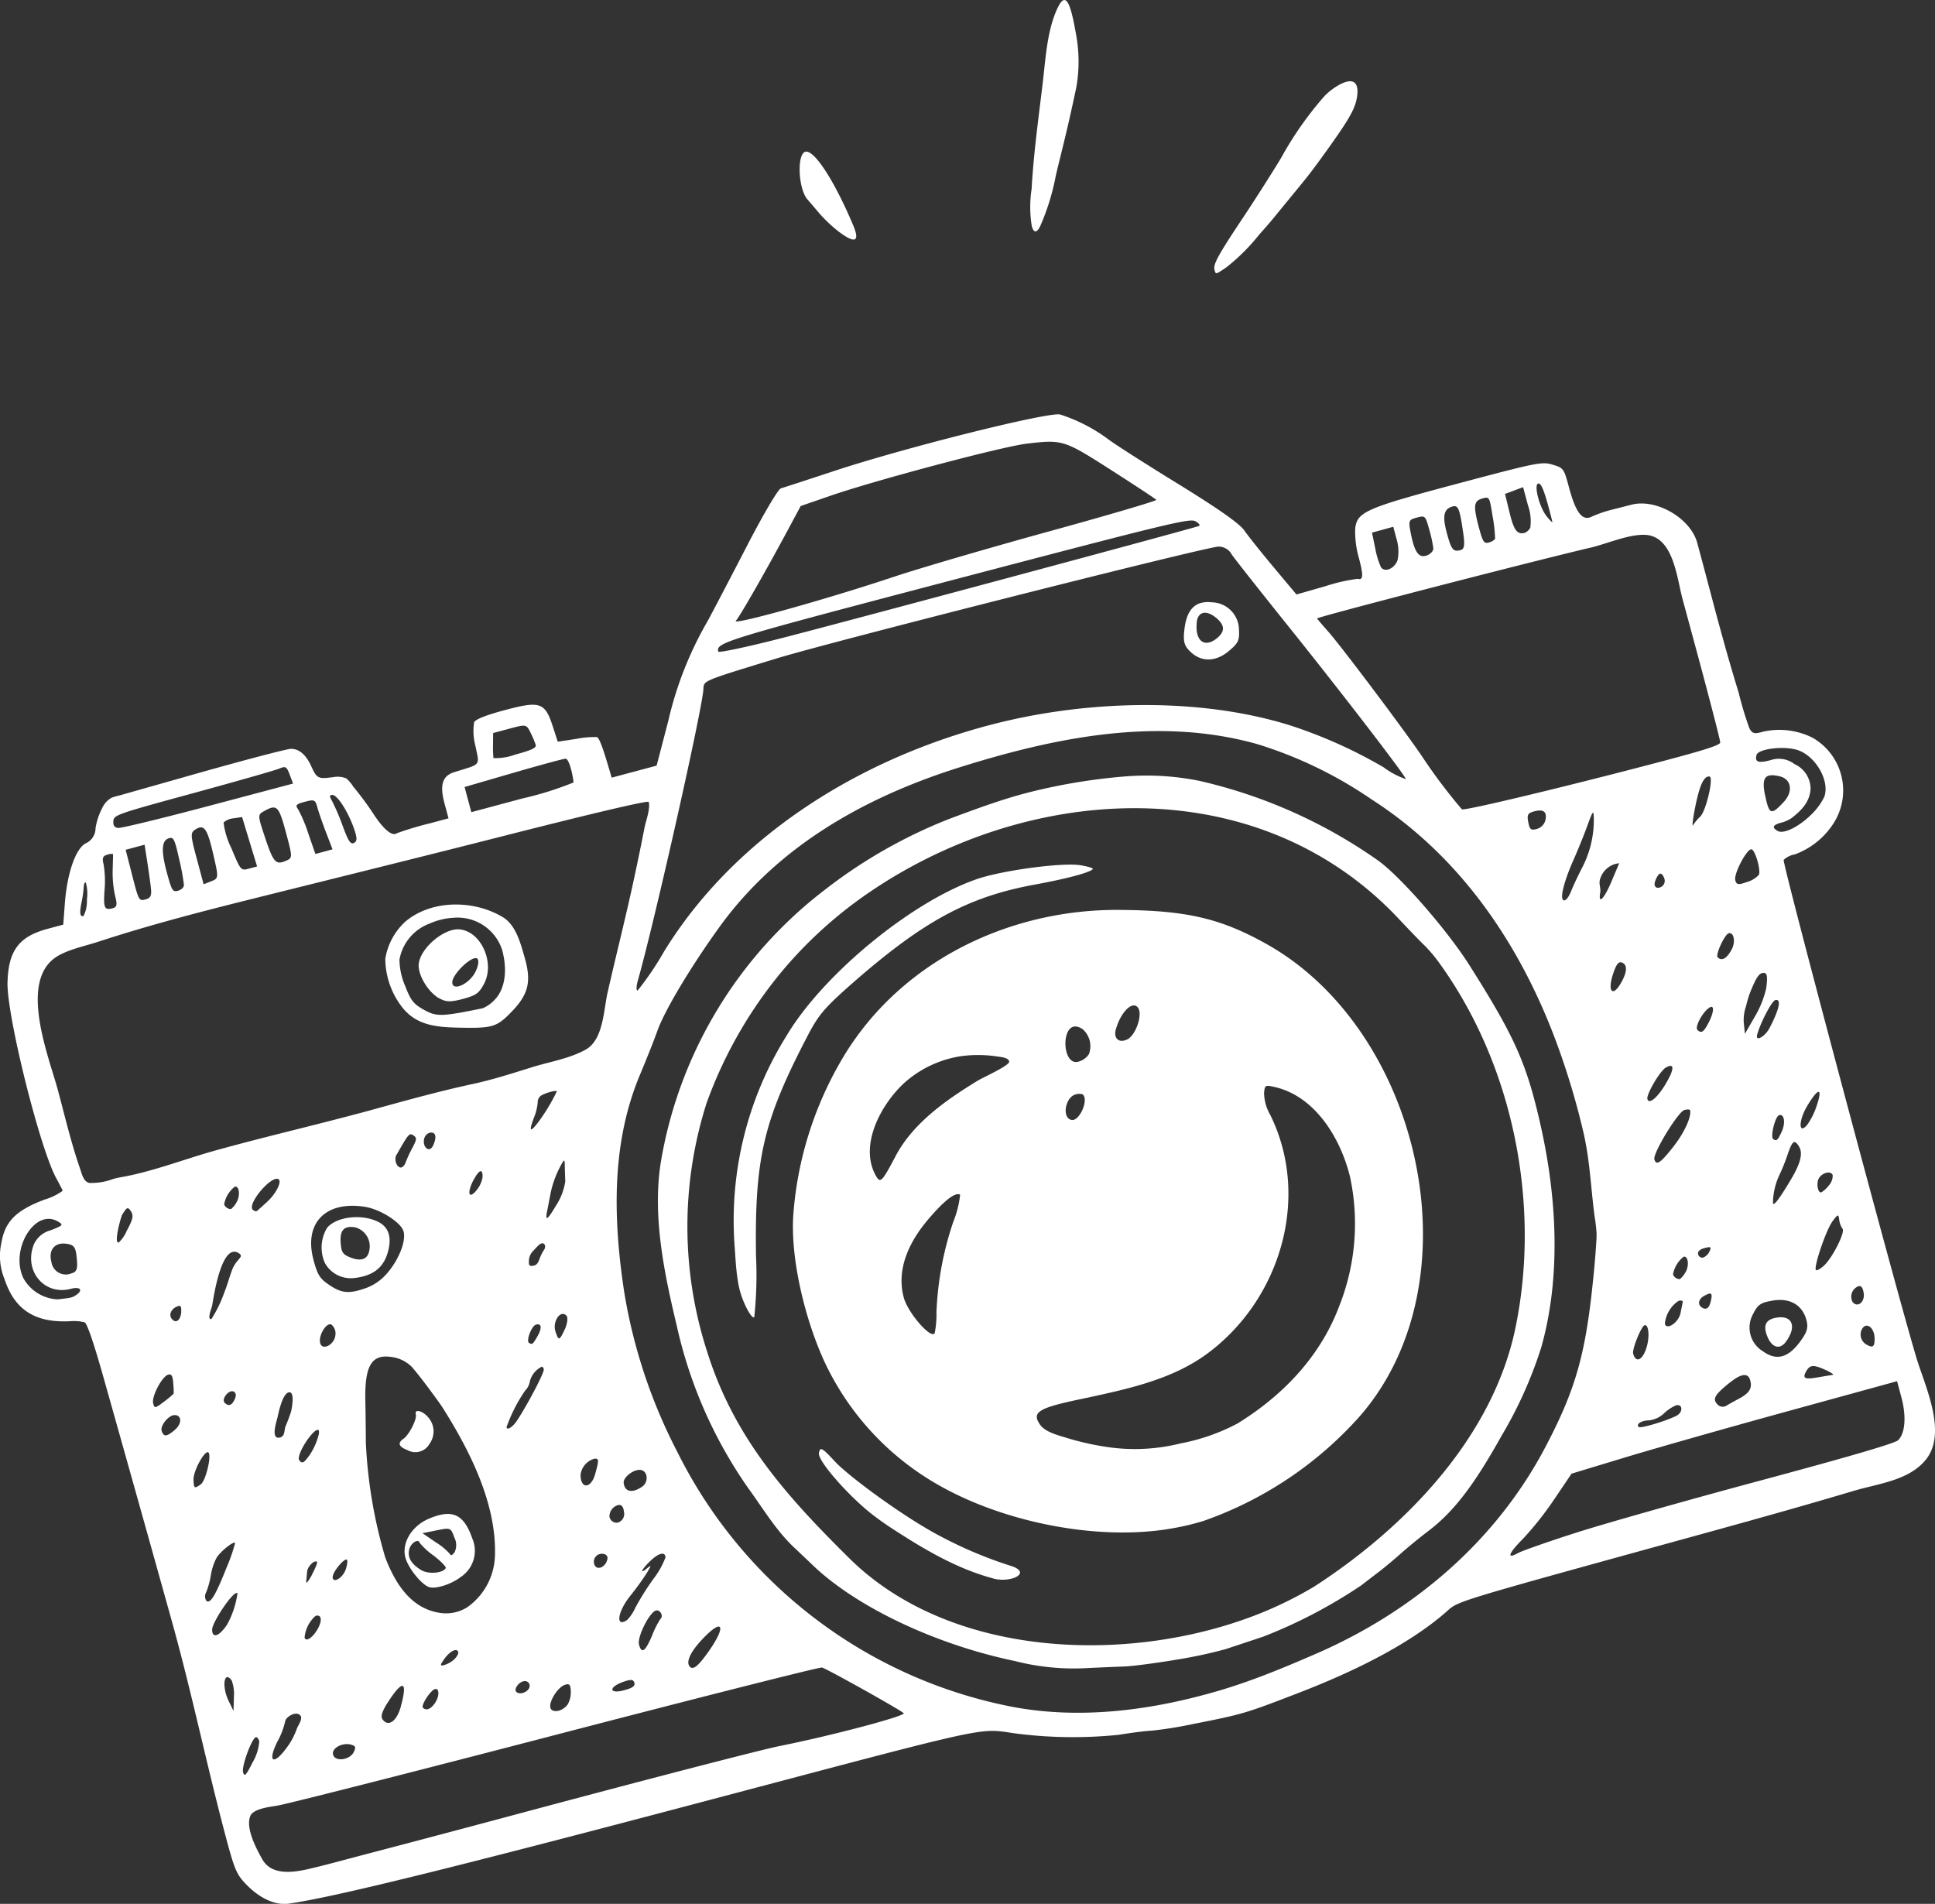 <svg xmlns="http://www.w3.org/2000/svg" width="248.321" height="244.329" viewBox="0 0 248.321 244.329">
  <rect x="0" y="0" width="248.321" height="244.329" fill="#333333" stroke="none"/>
  <g id="Groupe_1242" data-name="Groupe 1242" transform="translate(-360.214 -299.044)">
    <path id="Tracé_3178" data-name="Tracé 3178" d="M606.261,692.276c-2.11-6.732-17.313-63.7-17.147-64.25a2.832,2.832,0,0,1,1.45-.712,9.979,9.979,0,0,0,4.874-3.865,7.8,7.8,0,0,0-2.6-11.092,9.507,9.507,0,0,0-6.4-.777c-.867.232-1.356.383-1.745-.508a43.422,43.422,0,0,1-1.356-4.522c-.97-3.128-1.853-6.284-2.712-9.444-.874-3.263-1.724-6.528-2.607-9.782-.847-3.12-5.212-5.7-8.415-4.886l-2.568.655a15.5,15.5,0,0,0-2.536.875c-1.2.616-2.056-.465-2.928-3.719-.658-2.458-.7-2.522-2.107-2.943-1.362-.409-1.957-.292-11.891,2.351-12.029,3.2-13.157,3.685-13.44,5.786a12.11,12.11,0,0,0,.437,3.713c.635,2.368.6,3.017-.129,2.8a22.8,22.8,0,0,0-4.131.942l-3.72,1.066-2.894-3.457c-1.592-1.9-3.3-4.041-3.791-4.754-.612-.886-3.338-2.8-8.6-6.039-4.239-2.608-8.237-5.165-8.884-5.682a21.262,21.262,0,0,0-6.161-3.168c-1.51-.35-19.825,4.226-28.914,7.225-3.465,1.143-6.582,2.16-6.927,2.258s-2.284,3.39-4.31,7.313-4.3,8.268-5.048,9.654a46.1,46.1,0,0,0-5.088,12.885l-1.494,5.728-2.883.773-2.883.772-.512-1.724c-.684-2.3-1.083-3.317-1.372-3.484a11.891,11.891,0,0,0-2.636.229l-2.4.367-.661-2.032c-.981-3.018-1.629-3.232-6.13-2.026-2.4.642-3.711,1.159-3.935,1.545a7.085,7.085,0,0,0,.15,3c.539,2.685.834,2.314-2.713,3.42-1.514.472-1.88,1.639-1.252,3.986l.52,1.941-2.346.629a41.38,41.38,0,0,0-4.263,1.273c-.957.7-2.719-1.986-3.136-2.645a40.374,40.374,0,0,0-2.476-3.324,4.7,4.7,0,0,0-.888-1.054,2.939,2.939,0,0,0-1.693-.166c-1.945.254-2.092.18-2.821-1.418-.67-1.468-1.565-2.231-2.6-2.215-.525.008-6.036,1.455-12.246,3.215l-.968.274-5.888,1.669-2.892.82a8.624,8.624,0,0,0-.987.28,2.858,2.858,0,0,0-1.228,1.322,8.455,8.455,0,0,0-.864,2.592,2.13,2.13,0,0,1-1.244,1.948c-1.3.642-2.411,3.84-2.7,7.769l-.2,2.671-1.988.533c-3.7.991-5.047,2.784-5.166,6.87-.121,4.189,4.136,21.289,6.265,25.162.413.751.782,1.466.819,1.588a7.527,7.527,0,0,1-2.332,1.132c-3.669,1.391-5.071,2.8-5.536,5.551a7.82,7.82,0,0,0,.411,4.685c1.293,3.924,3.939,5.611,8.425,5.371a5.678,5.678,0,0,1,1.842.143c.319.14,1.164,2.6,2.416,7.046q4.449,15.78,8.854,31.573c2.472,8.906,4.346,17.928,6.7,26.853,1.192,4.523,1.488,5.276,2.518,6.4,1.816,1.986,3.9,2.987,5.7,2.734,5.62-.791,20.583-4.467,52.241-12.836,39.574-10.461,35.921-9.669,41.364-8.964a57.739,57.739,0,0,0,12.892.135c1.755-.286,3.665-.525,4.243-.532a52.522,52.522,0,0,0,5.26-.843c6.472-1.277,6.733-1.354,13.63-4.016,8.578-3.311,15.056-6.9,19.218-10.654,1.173-1.057,2.209-1.375,24.68-7.572,9.127-2.517,18.271-4.993,27.343-7.7,3.131-.935,7.182-1.322,9.319-4.113C610.032,701.484,607.342,695.724,606.261,692.276Zm-5.479-2.88c.018,1.121-.216,1.306-1.046.827a1.476,1.476,0,0,1-.5-2.1C599.807,687.326,600.762,688.112,600.783,689.4Zm-2.076-6.655c.36-.1.577.187.681.892.172,1.162-.837,1.931-1.442,1.1A1.433,1.433,0,0,1,598.707,682.741Zm-2.465-8.538a2.6,2.6,0,0,0,.425,1.153c.375.411-1.23,3.633-2.345,4.707-.4.384-.864.663-1.034.621-.443-.11,1.236-5.124,2.11-6.3C596.072,673.476,596.141,673.461,596.242,674.2Zm-1.788,19.265c.736.333,1.167.626.958.652s-1.1.172-1.97.324c-1.657.288-1.956.114-1.416-.823C592.491,692.817,592.951,692.788,594.454,693.468Zm.955-24.952a1.886,1.886,0,0,1-.519,1.314,3.477,3.477,0,0,1-.944.863c-.445.119-.673-1.178-.316-1.8C594.076,668.126,595.238,667.877,595.41,668.516Zm-3.3-8.872c1.5-2.505,2.076-2.451,1.184.11a8.935,8.935,0,0,1-1.155,2.27C591.023,663.359,591,661.508,592.113,659.644Zm-1.038,5.142c.539.843.23,2.152-.991,4.2-1.53,2.563-2.233,3.5-2.339,3.1a8.7,8.7,0,0,1,.856-3.686,23.774,23.774,0,0,0,1.009-2.516C590.233,664.046,590.482,663.86,591.075,664.787Zm-3.339,19.792c2.166-.363,3.762.55,4.291,2.455.283,1.02.118,1.585-.837,2.867-1.526,2.049-3.023,2.424-4.739,1.185a3.554,3.554,0,0,1-1.275-4.747C585.8,685.086,586.144,684.846,587.736,684.579Zm-.985-64.754c-.5-2.356-.053-2.97,1.843-2.527,1.539.36,1.782,1.973.5,3.333C587.511,622.313,587.263,622.228,586.751,619.825Zm1.275,26.2c.83-.222.563,1.117-.708,3.558-.594,1.141-1.855,1.835-1.6.882C586.106,648.972,587.578,646.146,588.026,646.026Zm-1.161-1.456a12.865,12.865,0,0,1-1.454,3.585l-1.266,2.193-.152-1.5a5.419,5.419,0,0,1,.306-2.073,12.536,12.536,0,0,1,.711-2.208c.228-.494.714-1.843,1.322-2.006C586.986,642.387,587.1,642.82,586.865,644.57Zm-2.036,50.265c.275,1.027-.114,1.636-1.518,2.378-.566.3-1.285.7-1.6.893a.912.912,0,0,1-1.14-.261c-.612-.653-.26-1.23,1.691-2.779C583.716,693.914,584.562,693.838,584.829,694.836Zm4.017-31.886c-.5,1.074-.618,1.18-1.051.93s.227-2.941.744-3.091C589.21,660.595,589.38,661.8,588.846,662.95Zm-3.206-48.394c.228-.758,3.289-1.166,5.087-.678,2.4.652,4.369,3.968,3.6,6.072a8.2,8.2,0,0,1-1.651,2.249c-1.616,1.6-3.567,2.554-4.331,2.114-.834-.481-.5-.758.267-1.013a4.394,4.394,0,0,0,1.534-.646c1.263-.982,2.339-2.074,2.427-3.766a3.5,3.5,0,0,0-2.061-3.152,3.3,3.3,0,0,0-3.053-.514C585.869,615.649,585.367,615.465,585.64,614.556Zm-.633,12.116c.47.141,1.186,2.627.939,3.259a3.22,3.22,0,0,1-1.51.925c-1.124.409-1.369.374-1.527-.216C582.686,629.8,584.433,626.5,585.007,626.672Zm-2.959,10.78c.675-.212.93,1.1.4,2.069-.64,1.18-1.258,1.527-1.8,1.012C580.328,640.233,581.518,637.619,582.048,637.451Zm-24.437-57.724c.32-.085.672.647,1.171,2.429.393,1.4.686,2.558.653,2.567a5.463,5.463,0,0,1-.735-.8C557.778,582.8,557.02,579.885,557.611,579.728Zm-3.089.9,1.158-.433.623,2.326a6.132,6.132,0,0,1,.3,2.883,1.5,1.5,0,0,1-.707.654c-.977.247-1.4-.317-1.954-2.605l-.58-2.391Zm-4.063,1.016c.9-.241.907-.225,1.308,2.294a18.588,18.588,0,0,1,.318,2.853c-.047.174-.405.4-.8.507-.622.167-.781-.075-1.289-1.974C549.262,582.572,549.341,581.943,550.458,581.644Zm-3.834,1.027c.731-.2.923.285,1.376,3.452.217,1.517.139,2.02-.335,2.147-.961.257-1.2-.038-1.789-2.251C545.3,583.878,545.5,582.971,546.625,582.671ZM542.03,584.1c1.07-.287,1.109-.25,1.6,1.53a16.761,16.761,0,0,1,.527,2.42c.012.328-.368.736-.845.907-1.027.368-1.581-.415-2.063-2.917C540.951,584.483,540.995,584.375,542.03,584.1Zm-4.384,1.554,1.368-.379.447,1.667a5.454,5.454,0,0,1,.1,2.632c-.391,1.074-1.618,1.6-2.121.9a10.278,10.278,0,0,1-.741-2.446l-.415-2Zm26.687,2.3c2.1-.493,4.862-1.733,7-1.642,3.635.155,4.071,5.52,4.8,8.223l1.571,5.8c1.806,6.666,3.278,12.343,3.27,12.614-.011.382-2.27,1.081-9.957,3.081-11.71,3.048-22.879,5.7-23.193,5.507a69.87,69.87,0,0,1-5.164-6.867c-2.575-3.764-10.394-14.153-12.066-16.03-.731-.821-1.341-1.539-1.357-1.6C529.189,596.863,556.476,589.8,564.334,587.952ZM578.872,684c.968-.551,1.143-.424.894.645-.209.9-.554,1.163-1.1.85C578.045,685.137,578.143,684.418,578.872,684Zm-.731-5.352c-.093-.348.2-.642.812-.805.811-.217.911-.154.651.413a1.573,1.573,0,0,1-.812.805A.548.548,0,0,1,578.141,678.651Zm1.294-29.644c-.6,1.141-.885,1.314-1.38.848-.375-.353.6-2.221,1.484-2.839C580.258,646.512,580.2,647.553,579.435,649.007ZM577.5,623.556c-.167.294-.055-.716.249-2.246.572-2.875,1.126-4.07,1.846-3.985.581.069-.448,4.474-1.206,5.164A5.372,5.372,0,0,0,577.5,623.556Zm-3.524,31.135c1.179-.7,1.138.214-.1,2.242-1.024,1.675-2.058,2.5-2.249,1.783C571.469,658.136,573.217,655.143,573.974,654.691Zm-1.381-23.84c.158-.527.451-1,.651-1.056s.462.273.583.725a.88.88,0,0,1-.651,1.056C572.7,631.7,572.435,631.378,572.594,630.851Zm-1.012,59.512c-.478,1.819-1.425,2.359-1.785,1.018-.152-.567,1.046-3.525,1.474-3.639C571.76,687.61,571.93,689.038,571.582,690.363Zm.256,9.589a3.364,3.364,0,0,0,1.914-.893,5.306,5.306,0,0,1,1.53-1.03c.882-.236.95.883.081,1.328-1.338.685-4.618,1.663-4.848,1.446C570.126,700.437,570.856,699.968,571.838,699.952Zm4.043-13.776c-.244,1.2-1.778,2.26-2.013,1.385a3.966,3.966,0,0,1,1.763-2.947c.323-.086.561-.018.53.152S576,685.57,575.88,686.175Zm-.086-4.349a.935.935,0,0,1-.884-.612,3.751,3.751,0,0,1,1.355-2.257c.611-.164.759,1.2.221,2.035A2.962,2.962,0,0,1,575.794,681.827Zm-.756-17.1c-1.72,2.205-2.285,2.591-2.518,1.721-.208-.774,3.041-6.107,3.852-6.324.371-.1.7-.09.728.02C577.314,660.94,576.394,662.984,575.038,664.724Zm-9.4-34.471a2.823,2.823,0,0,1,2.364-1.8c-.323.771-.653,1.551-.979,2.326-.938,2.229-1.715,3.026-1.463,1.5C565.7,631.481,565.268,631.086,565.642,630.253Zm1.614,12.3c.4-1.155.672-1.5,1.079-1.364.748.256.723,1.18-.07,2.58C567.147,645.742,566.451,644.9,567.256,642.551Zm-3.967-13.6c-.543,1.047-1.185,2.409-1.427,3.027-.438,1.12-.99,1.583-1.155.969s.434-2.677,1.432-4.913c.552-1.237,1.358-3.226,1.79-4.419.688-1.9.792-2.023.822-1A13.257,13.257,0,0,1,563.289,628.954Zm-5.849-4.9c-.758.2-.918.076-1.1-.879s-.065-1.157.767-1.381q1.813-.487,1.42,1.178A1.567,1.567,0,0,1,557.44,624.051ZM454.649,597.335c.5-.525,3.887-6.448,6.867-12.012l1.453-2.713,3.9-1.342c5.883-2.024,22.026-6.3,25.128-6.663,4.6-.532,4.752-.484,10.808,3.389,3.1,1.984,5.711,3.707,5.8,3.827s-6.125,1.947-13.8,4.059-16.629,4.731-19.893,5.82C466.115,594.636,454.013,598,454.649,597.335ZM483,591.967c27.448-7.212,29.921-7.809,30.642-7.392.432.249.632.517.445.594-.718.3-46.763,12.671-53.993,14.507-4.187,1.064-7.65,1.793-7.7,1.62C452.089,600.128,452.993,599.853,483,591.967ZM450.48,606.139c.069-1.148-.259-1.01,9.4-3.968,6.975-2.135,54.906-14.267,56.7-14.353a1.912,1.912,0,0,1,1.7,1.006c.394.579,3.687,4.753,7.317,9.276,6.758,8.42,14.887,18.994,15.039,19.561a10.278,10.278,0,0,1-2.848-1.509,61.29,61.29,0,0,0-12.151-5.434c-11.875-3.655-26.283-3.155-38.2-.05-16.78,4.37-32.8,14.171-42,29.108a38.429,38.429,0,0,1-3.388,5.006c-.2.054-.191-.522.024-1.28C444.205,635.988,450.319,608.818,450.48,606.139Zm-26.995,7.078.013-1.473,2.131-.571c2.094-.561,2.14-.552,2.665.51a12.212,12.212,0,0,1,.669,1.584c.1.382-.524.679-2.607,1.237a7.36,7.36,0,0,1-2.813.46A13.676,13.676,0,0,1,423.485,613.217Zm2.618,3.632c3.449-1,6.464-1.817,6.7-1.811.348.009.816,1.409,1.02,3.05a42.254,42.254,0,0,1-6.545,2.048L420.7,621.9l-.432-1.614-.433-1.614Zm-23.209,2.843c.649.039,2.009,2.18,2.761,4.349.409,1.18.406,1.6-.013,1.808-.44.214-.724-.211-1.441-2.157a28.142,28.142,0,0,0-1.375-3.228C402.468,619.863,402.485,619.666,402.895,619.691Zm-3.559.878c1.207-.323,1.342-.265,1.6.69.154.574.656,2.026,1.116,3.227l.837,2.184-1.1.3-1.1.295-.9-2.6a18.552,18.552,0,0,0-1.334-3.169C398.085,621.011,398.222,620.867,399.336,620.569Zm-24.574,2.47c.063-.773.416-.9,10.253-3.579,5.6-1.528,10.582-2.95,11.065-3.161.766-.335.932-.237,1.31.774l.433,1.157-10.906,2.895c-6,1.592-11.2,2.854-11.563,2.8C374.9,623.869,374.716,623.593,374.761,623.04Zm22.078,5.129c-1.252.523-1.563.155-2.654-3.139-.916-2.769-.917-2.8-.03-3.291,1.6-.888,1.843-.636,2.767,2.822C397.78,627.768,397.78,627.776,396.839,628.169Zm-3.631.7-1.046.28c-1.034.277-1.06.247-2.257-2.628a10.169,10.169,0,0,1-1-3.29,2.176,2.176,0,0,1,1.294-.543l1.082-.161.963,3.171Zm-5.889,1.9-.974.385-.882-3.29c-.809-3.021-.824-3.327-.179-3.739,1.118-.715,1.529-.149,2.293,3.157C388.288,630.362,388.286,630.388,387.319,630.77Zm-3.5.519c-.015.273-.361.587-.77.7-.676.181-.8-.031-1.435-2.384-.755-2.819-.661-4.107.32-4.37.557-.149.711.176,1.273,2.7A28,28,0,0,1,383.822,631.289Zm-4.946,1.815c-.819.219-.865.136-1.688-3.074l-.846-3.3,1.214-.326,1.215-.326.339,2.162c.186,1.189.4,2.719.473,3.4C379.69,632.624,379.544,632.925,378.876,633.1Zm-4.91-5.738a1.576,1.576,0,0,1,.752-.1c.011.051-.008.966-.043,2.033a14.018,14.018,0,0,0,.313,3.345c.3,1.118.24,1.441-.294,1.584-1.084.29-1.22-.013-1.057-2.358a13.288,13.288,0,0,0-.123-3.265C373.3,627.807,373.406,627.517,373.966,627.367Zm-3.283,6.1a13.842,13.842,0,0,0,.277-1.925c.013-.412.136-.684.272-.606a5.362,5.362,0,0,1,.137,2.175,4.214,4.214,0,0,1-.434,2.119C370.471,635.357,370.395,634.818,370.683,633.47Zm-1.9,43.825c1.034.173,1.2.475,1.325,2.388.058.9-.119,1.253-.7,1.4a1.864,1.864,0,0,1-2.594-1.454C366.394,678.077,367.268,677.042,368.782,677.3Zm1.274,6.522c-.53.385-.631.41-2.444.613a5.311,5.311,0,0,1-4.391-2.711c-1.756-3.66,1.453-8.987,4.394-7.3.775.446.734.5-.881,1.14a3.271,3.271,0,0,0-2.142,1.75c-1.412,3.4,1.284,6.687,4.728,5.764C370.478,682.767,370.907,683.2,370.056,683.818Zm1.583-14.335c-.725-.205-.917-1.16-1.155-1.846-1.139-3.285-1.94-6.706-2.839-10.06-1.126-4.2-5.053-13.846-.258-17.056,1.455-.974,3.725-1.424,5.372-1.964,6.357-2.084,12.85-3.78,19.337-5.4,7.554-1.89,21.853-5.42,32.293-8.081,11.854-3.021,19.017-4.705,19.076-4.484.237.885-.373,2.457-.539,3.319-.421,2.179-.875,4.351-1.34,6.52-1.052,4.9-2.294,9.771-3.406,14.664-.5,2.219-.539,6.013-2.786,7.274-2.091,1.173-4.648,1.566-6.924,2.276-2.505.781-5.006,1.59-7.574,2.144-4.4.949-8.736,2.16-13.07,3.354-1.3.36-4.353,1.156-6.775,1.771-4.535,1.151-8.639,2.149-13.149,3.4-4.112,1.138-8.166,2.765-12.376,3.479-.21.036-.474.1-.767.181A8.052,8.052,0,0,1,371.639,669.483ZM444,720.391a35.056,35.056,0,0,0-2.246,3.592,5.529,5.529,0,0,1-1.038,1.572c-1.547,1.073-1.282-1.013.394-3.1a34.7,34.7,0,0,0,2.107-2.91c.6-1,.611-1.081.051-.617-1.022.847-.757.193.362-.891s1.963-1.289,1.981-.479A10.927,10.927,0,0,1,444,720.391Zm.961,5.053a11.382,11.382,0,0,0-1.044,2.076c-.9,2.123-1.365,2.449-1.7,1.2-.255-.953,1.336-4.141,2.18-4.366C444.942,724.209,445.4,725.093,444.962,725.444Zm-4.68,9.15c-1.9.51-2.01-.388-.125-1.068,1-.36,1.349-.337,1.465.1S441.39,734.3,440.282,734.595Zm2.335-26.128c-1.276.874-2.235.676-2.363-.488-.084-.769,1.429-1.865,2.269-1.645C443.381,706.56,443.44,707.9,442.617,708.467Zm-2.324,3.256a1.143,1.143,0,0,1-.817,1.356.93.93,0,0,1-1.051-.781,1.515,1.515,0,0,1,.817-1.356C439.863,710.622,440.2,710.872,440.293,711.723Zm-2.965,5.357c.554-.061.931.242.838.672-.264,1.222-1.611,1.568-1.734.445A1.016,1.016,0,0,1,437.327,717.08Zm-2.609-10.139a2.448,2.448,0,0,1,1.828-2.077c.541,0,.545.186.045,1.987C436.066,708.739,434.718,708.8,434.718,706.941Zm-8.16-6.952c-.553.842-1.3,1.3-1.336.825a20.013,20.013,0,0,1,2.371-4.659,2.222,2.222,0,0,0,.619-1.219,2.925,2.925,0,0,1,1.508-1.861c.139-.01.265.146.28.346C430.034,693.893,427.956,697.857,426.558,699.989Zm1.624,34.11c-.07.669-1.224,1.151-1.693.709-.426-.4.458-1.466,1.155-1.392A.6.6,0,0,1,428.182,734.1Zm.824-46.436c.72-.193.79.443.167,1.523-.589,1.02-.65,1.067-1.064.828S428.424,687.819,429.006,687.663Zm.506-8.587c-.016.042-.032.086-.049.132-.129.355-.283.761-.69.87-.53.142-.726.015-.679-.438a1.835,1.835,0,0,1,.521-1.412c.229-.215.872-1.049,1.228-1s.4.5.225.78A5.493,5.493,0,0,0,429.512,679.076Zm-.276-17.321c-1.02,1.321-1.17,1.106-.483-.691a6.738,6.738,0,0,0,.464-1.893,1.026,1.026,0,0,1,.46-.911c.651-.376,1.941-.712,1.993-.52A24.308,24.308,0,0,1,429.236,661.756Zm1.2,11.309c.078-.395.278-1.437.446-2.315a13.208,13.208,0,0,1,1.049-3.024c.719-1.379.745-1.394.762-.452.01.536.039,1.435.065,2a7.728,7.728,0,0,1-1.137,3.031C430.447,674.284,430.153,674.472,430.431,673.065Zm2.465,13.447c.237.254.118,1.1-.266,1.892-.649,1.333-.726,1.346-1.126.189C431.06,687.307,432.136,685.7,432.9,686.512Zm-.116,47.356c.518-.144.652.032.681.889a3.149,3.149,0,0,1-.416,1.679c-.553.747-1.61,1.068-2.076.629C430.369,736.5,431.688,734.171,432.78,733.868Zm-16.141-9.212c-3.061-.467-5.346-2.786-6.981-7.085a61.619,61.619,0,0,1-2.5-14.766c-.006-1.662-.035-4.039-.063-5.282-.106-4.689.824-6.168,3.561-5.67a4.5,4.5,0,0,1,2.412,1.249c1.074,1.264,2.051,2.584,3.035,3.93.336.46.672.92.976,1.4,3.434,5.441,6.854,12.22,6.649,18.835a8.393,8.393,0,0,1-3.563,6.677A5.125,5.125,0,0,1,416.639,724.656Zm1.868,5.964a3.485,3.485,0,0,1-1.273.734c-.579.144-.579.041,0-.785.712-1.01,1.624-1.455,1.781-.87C419.071,729.893,418.84,730.307,418.507,730.62Zm-2.4,5.5c-.565.875-1.169,1.144-1.618.721-.3-.284.96-2.248,1.544-2.4C416.583,734.284,416.627,735.3,416.1,736.115Zm-4.447.532c-.531,1.931-1.614,2.7-2.359,1.674-.281-.388-.044-1.09.8-2.369C411.939,733.157,412.541,733.426,411.656,736.647Zm-17.118-64.784c-.62.559-1.221,1.1-1.336,1.2s-.363.039-.553-.14c-.767-.723,2.369-4.457,3.294-3.923C396.422,669.278,395.642,670.866,394.537,671.863Zm2.716,24.5c.845-.227.386,2.114.317,2.413a20.811,20.811,0,0,1-.735,1.97c-.088.263-.1.624-.2.918a.68.68,0,0,1-.478.479c-1.278.341-.468-2.035-.333-2.605C395.981,698.872,396.461,696.573,397.253,696.36Zm-1.383,44.693a10.04,10.04,0,0,0,.912-2.4c.06-.693,1.478-1.478,1.981-.812.32.424-.31,1.253-.466,1.674a9.164,9.164,0,0,1-.96,1.96C395.413,744.334,394.376,744.036,395.871,741.053Zm2.726-36.015c-.269-.372.542-2.059,1.561-3.248.412-.481,1.162-1.121.949-.024a8.351,8.351,0,0,1-1.209,2.693C399.18,705.459,398.969,705.552,398.6,705.038Zm1.663,14.691c-.451.844-.793,1.259-.76.927s.086-.907.116-1.277c.054-.667.884-1.516,1.266-1.295C400.992,718.147,400.712,718.887,400.26,719.729Zm.469,5.3c.787-.211.86.7.148,1.851-.646,1.042-1.432,1.507-1.585.938A4.2,4.2,0,0,1,400.729,725.029Zm.585-34.941c-.323-.918.748-2.757,1.418-2.436a1.474,1.474,0,0,1,.513,1.369C403.149,690.2,401.647,691.034,401.314,690.088Zm1.6,29.873c.071-.677,1.463-2.332,1.8-2.138.126.073.064.632-.138,1.244C404.186,720.247,402.806,720.99,402.914,719.96Zm2.415,21.625c.509.159.558.312.29.9-.485,1.054-2.415,1.316-2.67.363C402.727,742.016,404.205,741.235,405.329,741.585Zm-3.013-59.113c-1.084-.757-1.38-1.247-1.879-3.112-1.264-4.719,1.525-7.611,6.58-6.823,2,.312,4.67,2.013,4.981,3.175.322,1.2-.56,3.5-2.006,5.226a6.48,6.48,0,0,1-2.964,2.079C404.924,683.748,403.989,683.64,402.316,682.472Zm8.775-16.6c1.545-2.726,1.646-2.843,2.163-2.5.46.3.444.524-.122,1.59a17.324,17.324,0,0,0-.878,1.893c-.122.361-.4.65-.624.643C411.1,667.48,410.758,666.457,411.09,665.87Zm4.994-2.259a2.817,2.817,0,0,1-.4,1.243c-.49.724-1.272-.04-1.051-1.026C414.844,662.888,416.121,662.7,416.084,663.611Zm4.924,5.434c.706-1.338,1.191-1.444,1.114-.244a3.65,3.65,0,0,1-.775,1.627C420.342,671.669,420.114,670.74,421.009,669.045Zm-30.464,2.95a2.965,2.965,0,0,1-.691.833.935.935,0,0,1-.884-.612,3.751,3.751,0,0,1,1.355-2.257C390.935,669.8,391.083,671.161,390.545,671.995Zm-14.15,3.788a4.345,4.345,0,0,1-.951,1.332c-.683.214.266-3.284.457-3.591.573-.924.695-.984,1.041-.508C377.4,673.65,377.313,674.1,376.395,675.783Zm3.466,21.966c-.229-.856,1.141-3.459,1.932-3.671.425-.114.573.139.644,1.1a11.894,11.894,0,0,1,.056,1.344,13.485,13.485,0,0,1-1.237,1.022C380.106,698.432,380.046,698.441,379.861,697.749Zm2.807,3.4c-1.088.906-1.417.942-1.707.187-.255-.664.86-2.068,1.642-2.068C383.552,699.266,383.59,700.378,382.668,701.147Zm.8-15.12c-.1,1.129-.735,1.551-1.252.838-.4-.557.042-1.358.89-1.6C383.405,685.183,383.519,685.421,383.463,686.027ZM386,708.145c-.836.607-.916.558-.952-.578-.038-1.181,1.566-4.029,1.946-3.454C387.351,704.661,386.6,707.7,386,708.145Zm.689,14.953a1.067,1.067,0,0,1-.008-1.1,10.776,10.776,0,0,0,.6-2.214,7.289,7.289,0,0,1,.743-2.229c.551-.853,2.269-2.2,2.362-1.853a22.641,22.641,0,0,1-1.094,3.14C387.861,722.454,387.181,723.566,386.684,723.1Zm3.532-26.829c.285.165.332.505.129.947-.377.821-.78.977-1.288.5S389.62,695.924,390.216,696.269Zm.012,39.254-.052,1.722-.618-1.27c-.92-1.888-.6-4,.392-2.631A5.183,5.183,0,0,1,390.228,735.523Zm-.827-9.435c-1.043,1.592-1.967,1.923-1.967.7,0-.912,2.789-5.116,3.254-4.651A11.827,11.827,0,0,1,389.4,726.088Zm1.416-46.747a4.16,4.16,0,0,0-.751,1.12c-.4,1.016-.664,2.082-1.077,3.094a16.512,16.512,0,0,1-1.64,3.386c-.635.17.041-1.453.084-1.7.2-1.184,1.2-8.024,3.357-6.78C391.364,678.789,391.073,679.007,390.817,679.341Zm.587,65.748c-.2-.756,1.092-4.29,1.64-4.478.148-.051.346.2.44.547a6.373,6.373,0,0,1-.85,2.677C391.779,745.544,391.58,745.746,391.4,745.089Zm68.852-3.341c-2.353.467-17.717,4.453-34.141,8.858q-9.751,2.615-19.517,5.173c-2.253.588-4.5,1.222-6.771,1.745-2.12.489-4.81.831-5.977-1.271-.741-1.335-2.149-3.943-1.521-5.521.386-.969,2.611-1.185,3.491-1.341,1.476-.261,17.681-4.383,36.012-9.159s33.57-8.628,33.863-8.56c.583.137,9.993,5.395,10.488,5.861C476.541,737.87,466.758,740.459,460.256,741.748Zm-9.924-13.7c2.693-2.863,3.167-1.734.716,1.7-1.343,1.884-2,2.35-2.4,1.689C448.281,730.822,448.9,729.58,450.332,728.053Zm78.76,1.857c-2.366,1.029-4.733,2.033-7.138,2.94-1.718.648-3.455,1.247-5.226,1.77-8.7,2.569-18.114,3.818-27.087,2.005a60.932,60.932,0,0,1-42.5-32.6,68.338,68.338,0,0,1-6.832-20.575c-1.765-11.561-1.115-20.367,2.059-27.918.833-1.982,1.822-4.479,2.2-5.55.9-2.561,4.2-8.1,7.922-13.273,7.507-10.443,18.725-16.732,30.793-20.533,12.309-3.878,25.615-6.592,38.335-2.985a53.9,53.9,0,0,1,14.571,7.051c11.319,7.251,18.976,18.423,23.672,30.979a96.488,96.488,0,0,1,3.533,11.7c.871,3.707.965,7.29,1.476,11.034a18.584,18.584,0,0,1,.227,2c.011.4-.015.808-.04,1.211-.129,2.054-.323,4.07-.547,6.109-.943,8.6-2.276,13.079-5.994,20.138C552.137,715.524,541.551,724.495,529.092,729.91Zm74.7-27.4c-.426.4-6.209,2.091-17.744,5.191-9.412,2.529-20.035,5.537-23.607,6.683s-6.916,2.32-7.432,2.608c-1.517.847-1.215.021.685-1.874a42,42,0,0,0,3.98-5.042l2.211-3.278,6.929-2.1c3.811-1.153,13.21-3.823,20.889-5.932l13.96-3.835.566,2.114C604.88,699.474,604.706,701.649,603.792,702.506Zm-15.612-15.732c2.037-.342,2.634,1.109,1.253,3.046-.8,1.124-1.852.827-2.442-.69C586.451,687.744,586.826,687,588.181,686.774Zm-65.5-47.99c-5.9-3.285-10.268-4.288-18.9-4.339-14.537-.086-28.724,7-35.914,19.846a46.03,46.03,0,0,0-5.831,19.023c-.472,5.878,1.557,13.883,4.007,19.174a35.428,35.428,0,0,0,13.4,15.048c8.615,5.364,21.3,7.955,30.942,6.321a32.486,32.486,0,0,0,4.242-.987,48.131,48.131,0,0,0,20.166-13.535C549.87,681.884,542.521,649.829,522.682,638.784Zm-19.269,10.982c.638-2.268,2.2-3.756,2.864-2.735.582.89-.312,3.487-1.385,4.023S503.081,650.949,503.413,649.766Zm-4.256-.01a2.9,2.9,0,0,1,.8,3.188,2.323,2.323,0,0,1-1.374.981C496.291,654.542,496.321,647.811,499.157,649.757Zm-1.44,11.641c-1.276-.263-.8-2.981.577-3.283a1.563,1.563,0,0,1,.819-.015C500.013,658.677,498.77,661.615,497.717,661.4Zm-15.173,13.085a41.049,41.049,0,0,0-2.154,11.552,12.948,12.948,0,0,1-.225,2.722c-.442.842-3.431-2.578-3.966-4.538-1.041-3.812.848-7.452,3.319-10.278.493-.564,2.983-3.489,3.908-2.95A12.839,12.839,0,0,1,482.544,674.483Zm3.227-18.175c-4.025,2.447-8.366,5.444-10.621,9.723-1.737,3.295-1.961,3.526-2.506,2.582-2.334-4.041.835-9.609,3.952-12.256a14.11,14.11,0,0,1,6.912-3.135,16.15,16.15,0,0,1,4.64.03c.364.053,1.548.128,1.571.68C489.739,654.433,486.31,655.979,485.77,656.307Zm46.254,29.122c-2.411,6.3-7.061,11.2-12.728,14.754l-.274.17a25.744,25.744,0,0,1-7.3,2.556,24.205,24.205,0,0,1-8.755.555,35.162,35.162,0,0,1-5.853-1.256c-1.053-.328-2.753-.73-3.431-1.7-1.106-1.59-.243-2.136,5.163-3.27q.475-.1.949-.2c5.31-1.156,10.872-2.354,15.333-5.641,9.395-6.923,13.318-20.055,8.094-30.645a5.845,5.845,0,0,1-.793-2.837c.1-.972.158-1.007,1.275-.763,5.334,1.167,8.6,6.728,9.771,11.61A28.681,28.681,0,0,1,532.024,685.429Zm25.844-23.571c-1.78-7.786-3.271-11.124-9.06-20.277-2.918-4.614-9.011-11.577-11.858-13.553a64.9,64.9,0,0,0-22.779-10.135,34.112,34.112,0,0,0-9.436-.588,74.929,74.929,0,0,0-12.956,2.178c-3.279.867-6.577,2.1-9.679,3.256a64.158,64.158,0,0,0-16.072,9.153,55.549,55.549,0,0,0-20.964,34.629c-1.2,7.012.368,14.481,2,21.308a58.272,58.272,0,0,0,9.21,20.884c1.843,2.528,3.519,5.356,5.8,7.511.983.928,2.026,1.918,2.317,2.2,5.575,5.412,15.8,10.284,26.052,12.413a30.446,30.446,0,0,0,9.451.9c1.6-.077,3.688-.165,4.649-.2s3.858-.408,6.437-.837a61.2,61.2,0,0,0,6.488-1.378l4.858-1.613a64.092,64.092,0,0,0,12.545-6.559c.715-.55,1.812-1.391,2.438-1.87s1.85-1.5,2.72-2.278,2.429-2.049,3.463-2.833c3.247-2.461,5.856-5.852,9.4-12.211a54.11,54.11,0,0,0,5.117-11.4C560.6,681.372,559.974,671.068,557.869,661.858ZM554.7,688.051c-2.9,14.083-14.151,25.686-25.868,33.256a49.42,49.42,0,0,1-6.567,3.279c-16.346,6.683-39.789,6.2-53.072-6.947-8.055-7.975-14.759-15.418-18.238-26.521a52.2,52.2,0,0,1-.065-31.879,56.141,56.141,0,0,1,10.484-17.86,55.22,55.22,0,0,1,9.63-8.657c20.738-14.611,50.5-16.571,68.766,2.919,1.453,1.55,2.966,3.111,3.362,3.468a19.814,19.814,0,0,1,1.976,2.409C554.49,654.659,557.939,672.368,554.7,688.051Zm-133.861,27.1c-1.091-3.165-2.548-3.848-5.54-2.6-2.24.938-3.569,3.118-3.059,5.02.363,1.353,2.08,3.479,3.057,3.785.848.266,2.837-.37,4.024-1.287A4.023,4.023,0,0,0,420.844,715.155Zm-3.424,3.771c-.379.656-2.268.8-3.164.238-1.289-.806-1.758-1.623-1.52-2.644.2-.836,1.189-1.442,1.354-.826a9.123,9.123,0,0,0,1.79,1.628C416.819,718.046,417.511,718.768,417.42,718.926Zm1.126-2.034c-.242.342-.482.467-.533.278a7.718,7.718,0,0,0-1.835-1.539l-1.742-1.195,1.814-.365c1.788-.359,1.821-.346,2.275.917A2.141,2.141,0,0,1,418.546,716.892Zm-5.988-13.1c-1.161-.423-1.359-.925-.577-1.461.744-.51,1.772-2.527,1.6-3.151-.2-.734.892-.461,1.6.4a2.713,2.713,0,0,1,.16,3.386A2.079,2.079,0,0,1,412.557,703.8Zm105.3-102.525c1.254-1.017,1.438-1.4,1.359-2.792a3.554,3.554,0,0,0-3.449-3.5c-2.1-.232-3.221.832-3.538,3.367-.2,1.586-.064,2.159.685,2.907C514.312,602.648,516.151,602.656,517.856,601.272Zm-4.061-3.723c.143-1.372,1.2-1.632,2.465-.6,1.154.94,1.194,1.771.127,2.637C514.783,600.883,513.549,599.915,513.8,597.549Zm-103.7,80.4c.355-1.621-.07-2.782-1.248-3.412-2.08-1.112-5.42-.756-6.648.708a4.888,4.888,0,0,0-.284,4.533,3.8,3.8,0,0,0,3.662,1.929C408.2,681.425,409.583,680.279,410.091,677.953Zm-2.48.183c-.2,1.181-1.072,1.49-2.519.889-.9-.375-1.068-.641-1.161-1.856-.123-1.615.441-2.211,1.869-1.972A2.521,2.521,0,0,1,407.612,678.136Zm49.622.726a51.439,51.439,0,0,1-.223,7.856c-.206.193-.759-.594-1.277-1.789-.737-1.666-.995-3.174-1.216-6.941a44.8,44.8,0,0,1,6.662-27.425c4.665-7.809,15.89-17.069,24.288-20.022,3.206-1.138,10.951-2.18,13.35-1.826,1.012.166,1.745.386,1.629.513-.377.44-3.386,1.242-7.617,2.013-8.366,1.562-14.067,4.639-22.986,12.412-3.719,3.268-4.533,4.182-5.919,6.827C458.191,661.453,457.044,666.245,457.234,678.862Zm-40.7-33.09c.89.514,1.488.536,3.065.113,1.692-.453,2.06-.709,2.7-1.882,1.48-2.695-.3-6.76-3.089-7.044-1.99-.2-5.052,2.386-5.262,4.449C413.82,642.753,415.123,644.954,416.539,645.772Zm4.891-5.1c.292.168.2.961-.215,1.762-.819,1.6-3.025,2.543-2.952,1.264C418.325,642.624,420.767,640.291,421.429,640.673Zm66.249,79.579c-4.531-1.193-8.706-3.643-12.616-6.171a38.6,38.6,0,0,1-3.19-2.265c-2.848-2.282-6.73-6.656-6.559-7.65.147-.851.405-.7,2.059,1.086,1.732,1.882,9.076,7.315,13.788,9.72a53.6,53.6,0,0,0,8.653,3.627C492.8,719.471,490.011,720.866,487.678,720.252ZM419.307,649.56c4.142.08,4.686-.092,6.613-2.1,2.12-2.206,2.506-3.835,1.629-6.881-.5-1.754-1.11-4.173-2.779-5.187-3.681-2.236-9.1-2.3-12.494.517a8.223,8.223,0,0,0-2.617,4.821,10.284,10.284,0,0,0,2.02,6.013C413.579,649.341,416.318,649.5,419.307,649.56Zm-7.831-8.73a6.057,6.057,0,0,1,3.869-4.632,8.78,8.78,0,0,1,3.1-.746,6.008,6.008,0,0,1,6.206,4.115c.732,2.7.359,5.1-1.005,6.459a4.326,4.326,0,0,1-1.485,1.039c-5.256,1.081-5.926,1.1-7.522.21-1.361-.759-1.708-1.2-2.436-3.084A8.838,8.838,0,0,1,411.477,640.83Z" transform="translate(0 -218.628)" fill="#fff"/>
    <path id="Tracé_3179" data-name="Tracé 3179" d="M938.056,333.656c-.185-.69.477-1.895,3.687-6.712,1.46-2.191,3.633-5.6,4.828-7.572a44.608,44.608,0,0,1,5.634-8.033c1.149-1.191,4.487-3.429,4.183-.174-.13,1.394-.709,2.583-2.569,5.273-1.32,1.91-3.061,4.3-3.869,5.308-1.314,1.642-2.649,3.237-3.974,4.871-.711.877-1.452,1.728-2.208,2.567a25.31,25.31,0,0,1-4.187,4.168C938.18,334.3,938.227,334.292,938.056,333.656Zm-23.447-5.6a15.238,15.238,0,0,1-.019-4.763c.251-4.519.87-8.978,1.408-13.452.355-2.955.534-6.434,1.678-9.218,1.167-2.842,1.807-1.789,2.605,2.775a19.063,19.063,0,0,1,.054,6.8c-1.334,6.426-2.424,10.243-2.719,11.783a29.647,29.647,0,0,1-1.915,6.064C915.339,328.823,914.892,329.1,914.61,328.051Zm-24.716.758a18.56,18.56,0,0,1-2.519-2.362c-.593-.7-1.3-1.527-1.561-1.83-1.174-1.343-1.365-5.816-.26-6.1,1.127-.294,3.707,3.671,6.133,9.423C892.58,330.056,891.956,330.36,889.893,328.809Z" transform="translate(-421.987)" fill="#fff"/>
  </g>
</svg>
